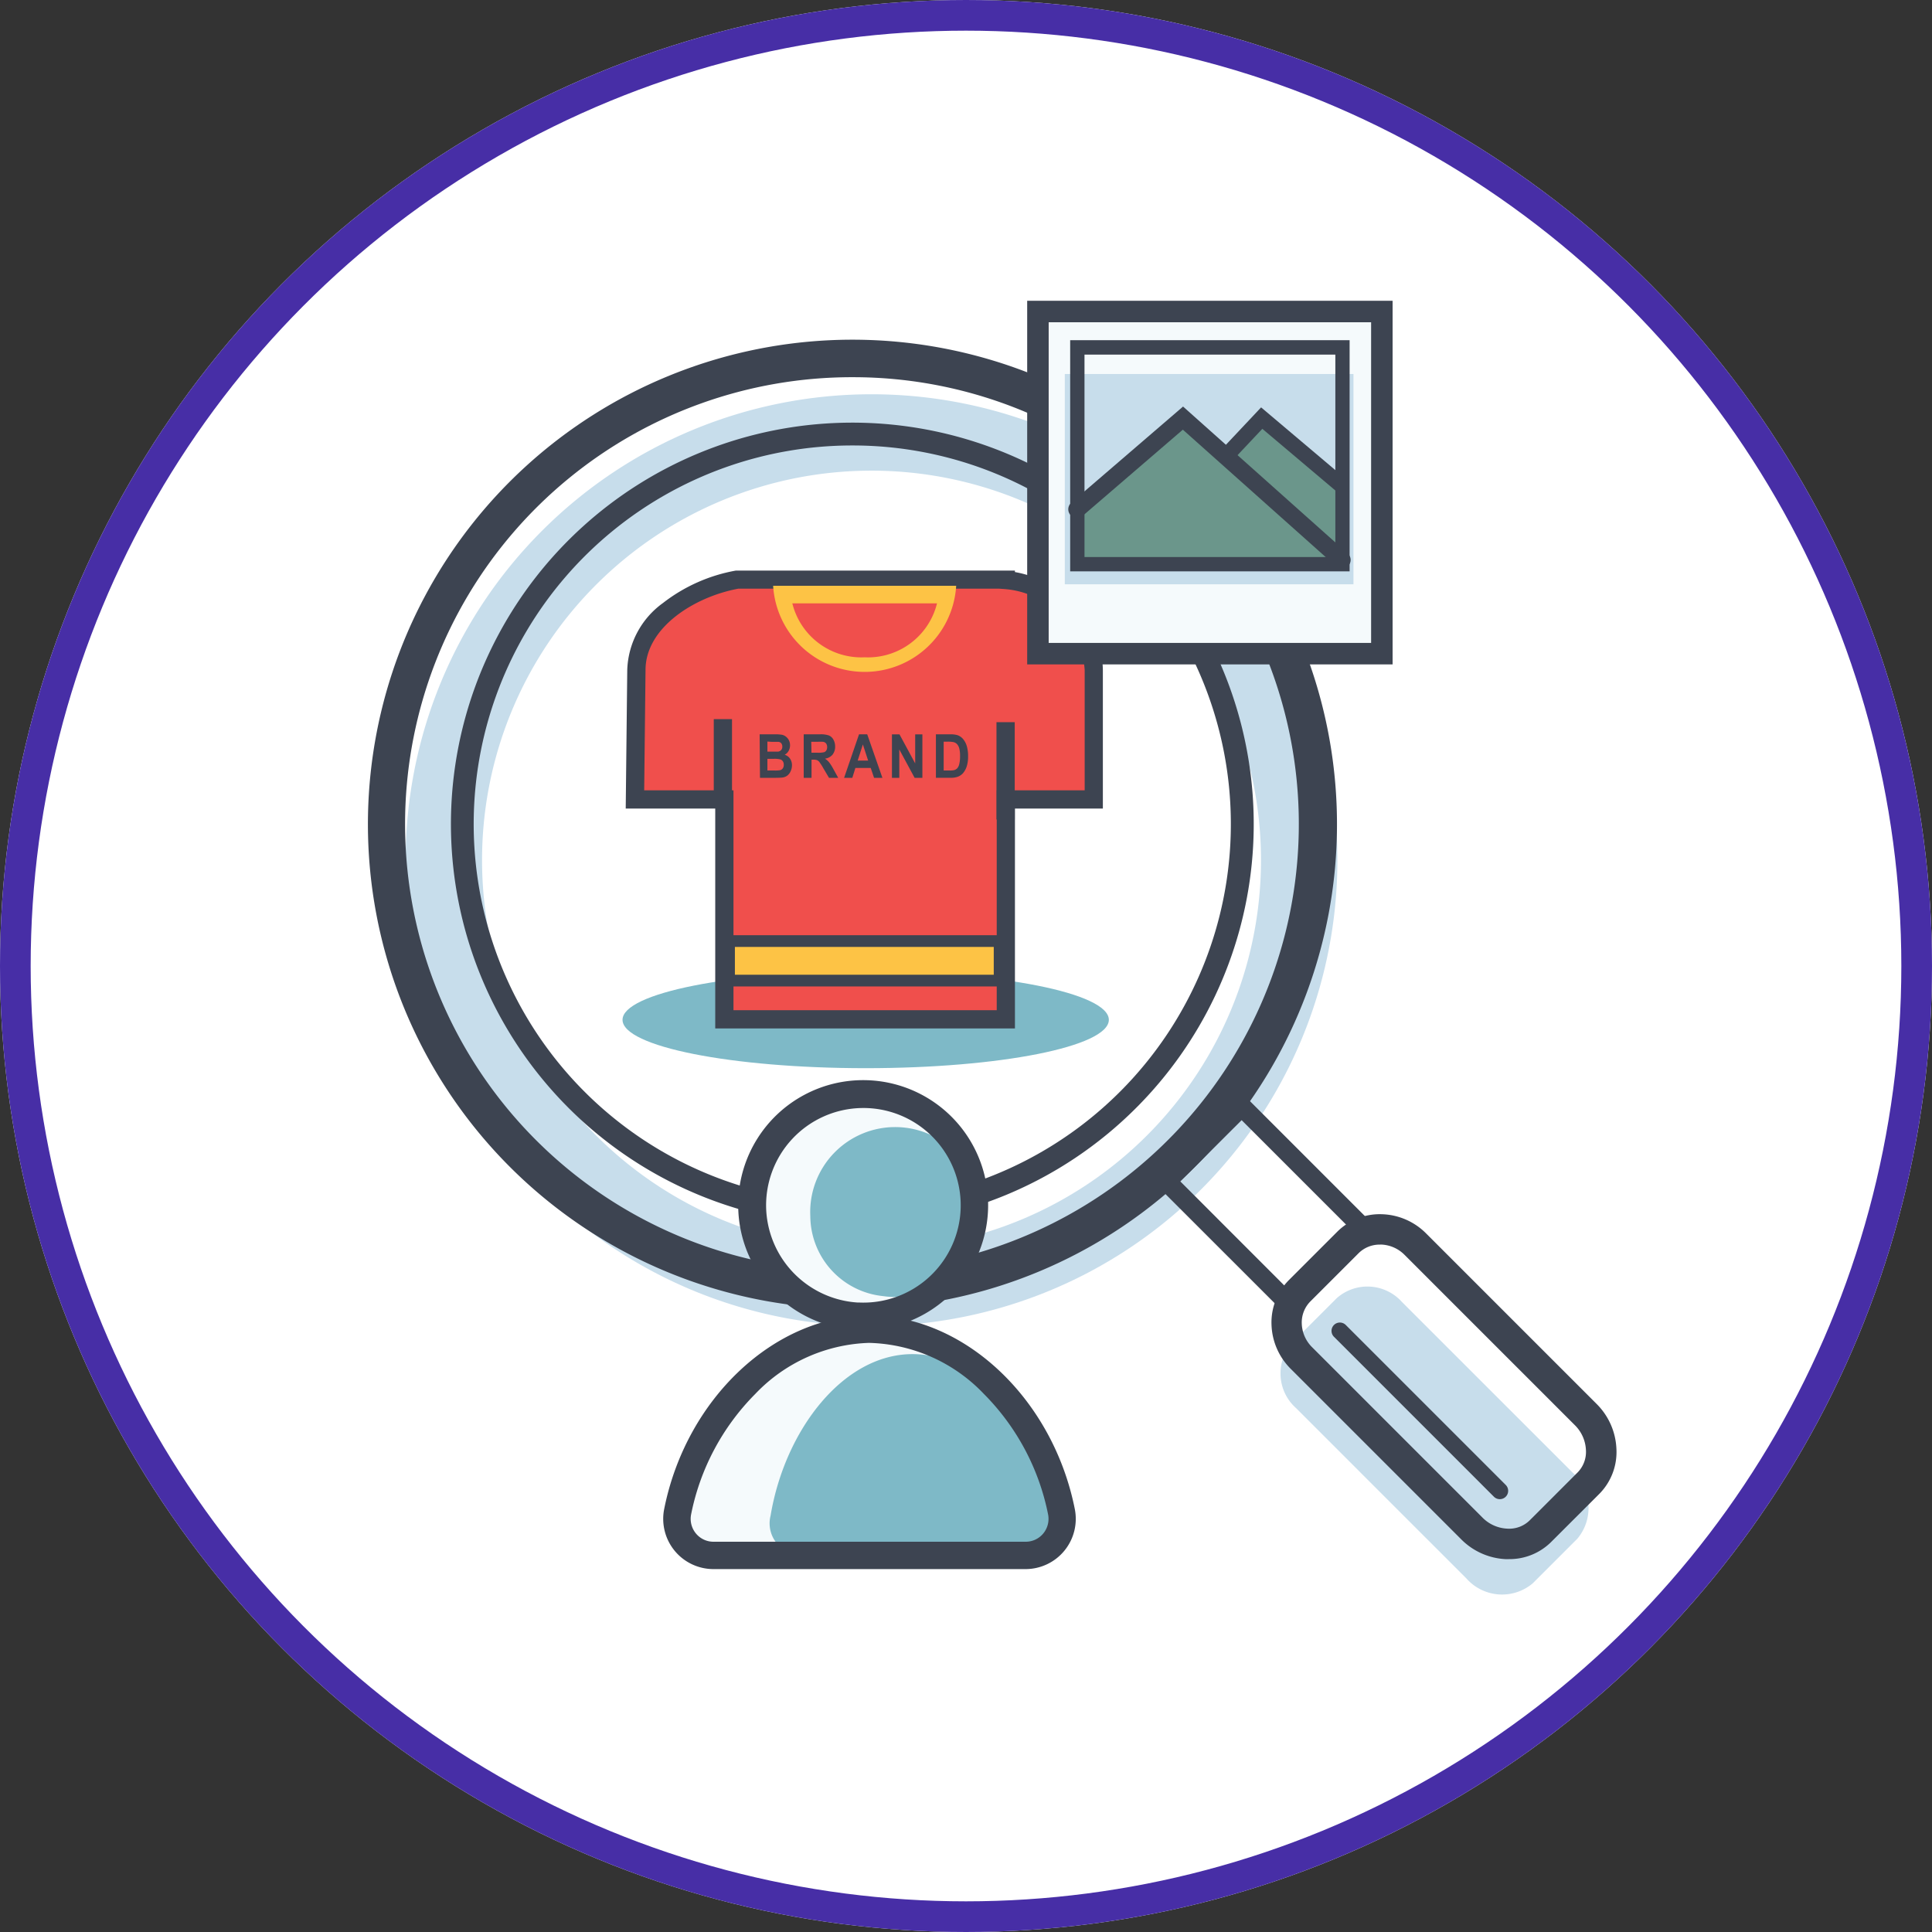 <svg xmlns="http://www.w3.org/2000/svg" xmlns:xlink="http://www.w3.org/1999/xlink" width="63" height="63" viewBox="0 0 63 63">
  <rect x="0" y="0" width="63" height="63" fill="#333333" stroke="none"/>
  <defs>
    <clipPath id="clip-path">
      <rect id="Rectángulo_3828" data-name="Rectángulo 3828" width="40.74" height="42.192" fill="none"/>
    </clipPath>
  </defs>
  <g id="Grupo_17476" data-name="Grupo 17476" transform="translate(-546 -6844)">
    <g id="Grupo_17461" data-name="Grupo 17461">
      <g id="Elipse_957" data-name="Elipse 957" transform="translate(546 6844)" fill="#fff" stroke="#472ea6" stroke-width="1">
        <circle cx="31.5" cy="31.5" r="31.5" stroke="none"/>
        <circle cx="31.5" cy="31.5" r="31" fill="none"/>
      </g>
      <g id="Grupo_12403" data-name="Grupo 12403" transform="translate(557.972 6853.808)">
        <g id="Grupo_12402" data-name="Grupo 12402" clip-path="url(#clip-path)">
          <path id="Trazado_36540" data-name="Trazado 36540" d="M99.9,222.189c0,.871-3.55,1.577-7.929,1.577s-7.929-.706-7.929-1.577,3.55-1.577,7.929-1.577,7.929.706,7.929,1.577" transform="translate(-75.714 -198.742)" fill="#7eb9c7"/>
          <path id="Trazado_36541" data-name="Trazado 36541" d="M88.137,94.645v0c0-1.556,1.712-2.659,3.3-2.946h8.751v.015a3.129,3.129,0,0,1,2.868,2.931v4.225h-2.868v7.171H91.005V98.866H88.09Z" transform="translate(-79.357 -82.605)" fill="#f04f4c"/>
          <path id="Trazado_36542" data-name="Trazado 36542" d="M97.748,103.631H87.975V96.46H85.056l.05-4.522a2.8,2.8,0,0,1,1.164-2.18A5.422,5.422,0,0,1,88.646,88.7l.053,0h9.048v.048a3.57,3.57,0,0,1,1.882.972,3.114,3.114,0,0,1,.986,2.223V96.46H97.748Zm-9.178-.595h8.584V95.866h2.868V91.944a2.837,2.837,0,0,0-2.592-2.64l-.2-.014H88.727c-1.472.275-3.025,1.292-3.025,2.648v.008l-.044,3.92h2.912Z" transform="translate(-76.624 -79.902)" fill="#3d4451"/>
          <path id="Trazado_36543" data-name="Trazado 36543" d="M139.271,93.7h-5.726a2.99,2.99,0,0,0,5.969,0Zm-2.741,2.333a2.319,2.319,0,0,1-2.359-1.759h4.718a2.319,2.319,0,0,1-2.358,1.759" transform="translate(-120.306 -84.407)" fill="#fdc345"/>
          <path id="Trazado_36544" data-name="Trazado 36544" d="M129.111,142.612h.5a1.282,1.282,0,0,1,.222.014.3.3,0,0,1,.131.059.351.351,0,0,1,.1.119.355.355,0,0,1,.038.166.364.364,0,0,1-.047.183.308.308,0,0,1-.128.125.328.328,0,0,1,.176.129.373.373,0,0,1,.062.214.469.469,0,0,1-.04.188.372.372,0,0,1-.108.146.331.331,0,0,1-.169.067q-.063.008-.3.01h-.426Zm.253.236v.328h.166q.148,0,.183,0a.159.159,0,0,0,.1-.051.162.162,0,0,0,.037-.111.17.17,0,0,0-.032-.107.139.139,0,0,0-.1-.05q-.038,0-.216,0Zm0,.564v.38h.234a1.007,1.007,0,0,0,.173-.009.152.152,0,0,0,.092-.057.19.19,0,0,0,.035-.121.2.2,0,0,0-.027-.108.157.157,0,0,0-.079-.065.76.76,0,0,0-.224-.02Z" transform="translate(-116.312 -128.475)" fill="#3d4451"/>
          <path id="Trazado_36545" data-name="Trazado 36545" d="M143.61,144.031v-1.419h.532a.809.809,0,0,1,.291.038.3.3,0,0,1,.146.136.451.451,0,0,1,.055.224.411.411,0,0,1-.083.264.38.38,0,0,1-.248.131.606.606,0,0,1,.135.119,1.62,1.62,0,0,1,.144.23l.153.277h-.3l-.183-.309a2.009,2.009,0,0,0-.133-.209.2.2,0,0,0-.076-.059.371.371,0,0,0-.127-.016h-.051v.593Zm.253-.819h.187a.854.854,0,0,0,.227-.017.139.139,0,0,0,.071-.06.2.2,0,0,0,.026-.107.186.186,0,0,0-.034-.116.149.149,0,0,0-.1-.056,1.839,1.839,0,0,0-.184,0h-.2Z" transform="translate(-129.374 -128.475)" fill="#3d4451"/>
          <path id="Trazado_36546" data-name="Trazado 36546" d="M158.072,144.031H157.8l-.109-.322h-.5l-.1.322h-.268l.487-1.419h.267Zm-.465-.562-.172-.527-.169.527Z" transform="translate(-141.27 -128.475)" fill="#3d4451"/>
          <path id="Trazado_36547" data-name="Trazado 36547" d="M172.625,144.032v-1.419h.246l.512.948v-.948h.235v1.419h-.253l-.5-.926v.926Z" transform="translate(-155.512 -128.475)" fill="#3d4451"/>
          <path id="Trazado_36548" data-name="Trazado 36548" d="M187.089,142.612h.462a.8.8,0,0,1,.238.027.413.413,0,0,1,.189.131.642.642,0,0,1,.119.23,1.176,1.176,0,0,1,.041.336,1.047,1.047,0,0,1-.038.3.643.643,0,0,1-.134.251.435.435,0,0,1-.178.113.679.679,0,0,1-.224.03h-.475Zm.253.24v.94h.189a.616.616,0,0,0,.153-.013.226.226,0,0,0,.1-.059.313.313,0,0,0,.066-.137,1.046,1.046,0,0,0,.026-.26.959.959,0,0,0-.026-.253.337.337,0,0,0-.072-.137.231.231,0,0,0-.117-.067,1.013,1.013,0,0,0-.207-.014Z" transform="translate(-168.542 -128.475)" fill="#3d4451"/>
          <path id="Trazado_36549" data-name="Trazado 36549" d="M38.592,35.2a15.192,15.192,0,1,0,0,21.485,15.192,15.192,0,0,0,0-21.485M36.83,54.922a12.7,12.7,0,1,1,0-17.961,12.7,12.7,0,0,1,0,17.961" transform="translate(-11.403 -27.702)" fill="#c7ddeb"/>
          <path id="Trazado_36550" data-name="Trazado 36550" d="M309.95,330.3a1.551,1.551,0,0,1,.159,2.155l-1.462,1.462a1.551,1.551,0,0,1-2.155-.159l-5.56-5.56a1.511,1.511,0,0,1-.13-2.125l1.462-1.462a1.511,1.511,0,0,1,2.125.13Z" transform="translate(-270.643 -292.091)" fill="#c7ddeb"/>
          <path id="Trazado_36551" data-name="Trazado 36551" d="M15.813,44.231a15.8,15.8,0,1,1,11.181-4.624,15.763,15.763,0,0,1-11.181,4.624m0-30.377a14.572,14.572,0,1,0,10.3,4.268,14.476,14.476,0,0,0-10.3-4.268" transform="translate(0 -11.362)" fill="#3d4451"/>
          <path id="Trazado_36552" data-name="Trazado 36552" d="M40.505,66.263a13.089,13.089,0,1,1,9.26-3.829,13.054,13.054,0,0,1-9.26,3.829m0-25.434a12.345,12.345,0,1,0,8.733,3.612,12.311,12.311,0,0,0-8.733-3.612" transform="translate(-24.693 -36.111)" fill="#3d4451"/>
          <path id="Trazado_36553" data-name="Trazado 36553" d="M262.945,267.893l-4.511-4.51,2.893-2.893,4.51,4.511Zm-3.614-4.51L262.945,267l2-2-3.614-3.614Z" transform="translate(-232.815 -234.667)" fill="#3d4451"/>
          <path id="Trazado_36554" data-name="Trazado 36554" d="M307.258,313.514l-.084,0a1.965,1.965,0,0,1-1.307-.578l-5.56-5.56a1.9,1.9,0,0,1-.564-1.3,1.737,1.737,0,0,1,.507-1.287l1.569-1.569a1.734,1.734,0,0,1,1.288-.507,1.9,1.9,0,0,1,1.3.563l5.56,5.56a1.966,1.966,0,0,1,.578,1.307,1.716,1.716,0,0,1-.492,1.307l-1.569,1.569a1.707,1.707,0,0,1-1.223.494m-4.2-10.256a1.2,1.2,0,0,0-.855.348l-1.569,1.569a1.2,1.2,0,0,0-.347.888,1.356,1.356,0,0,0,.4.925l5.56,5.56a1.442,1.442,0,0,0,.945.419,1.183,1.183,0,0,0,.9-.333l1.569-1.569a1.177,1.177,0,0,0,.333-.9,1.442,1.442,0,0,0-.419-.945l-5.56-5.56a1.356,1.356,0,0,0-.925-.4h-.034" transform="translate(-270.029 -272.704)" fill="#3d4451"/>
          <path id="Trazado_36555" data-name="Trazado 36555" d="M305.22,311.7l-.094,0a2.189,2.189,0,0,1-1.456-.644l-5.56-5.56a2.122,2.122,0,0,1-.629-1.45,1.959,1.959,0,0,1,.573-1.452l1.569-1.569a1.963,1.963,0,0,1,1.452-.573,2.122,2.122,0,0,1,1.45.629l5.56,5.56a2.19,2.19,0,0,1,.643,1.456,1.937,1.937,0,0,1-.558,1.475L306.6,311.14a1.928,1.928,0,0,1-1.381.559m-4.2-10.256a.973.973,0,0,0-.7.282l-1.569,1.569a.975.975,0,0,0-.282.724,1.133,1.133,0,0,0,.339.773l5.56,5.56a1.214,1.214,0,0,0,.8.354.954.954,0,0,0,.73-.267l1.569-1.569a.956.956,0,0,0,.268-.73,1.215,1.215,0,0,0-.353-.8l-5.56-5.56a1.132,1.132,0,0,0-.773-.338h-.028" transform="translate(-267.991 -270.666)" fill="#3d4451"/>
          <path id="Trazado_36556" data-name="Trazado 36556" d="M322.713,341.862a.271.271,0,0,1-.193-.08l-5.215-5.215a.272.272,0,0,1,.385-.385l5.215,5.215a.272.272,0,0,1-.193.465" transform="translate(-285.778 -302.784)" fill="#3d4451"/>
          <rect id="Rectángulo_3822" data-name="Rectángulo 3822" width="11.215" height="11.157" transform="translate(21.873 0.35)" fill="#f5fafc"/>
          <rect id="Rectángulo_3823" data-name="Rectángulo 3823" width="8.645" height="7.068" transform="translate(23.158 1.519)" fill="#f5fafc"/>
          <path id="Trazado_36557" data-name="Trazado 36557" d="M233.517,41.567l3.456-2.973,5.183,4.624" transform="translate(-210.368 -34.769)" fill="#f5fafc"/>
          <path id="Trazado_36558" data-name="Trazado 36558" d="M282.453,39.839l1.171-1.245L286.24,40.8" transform="translate(-254.452 -34.768)" fill="#f5fafc"/>
          <rect id="Rectángulo_3824" data-name="Rectángulo 3824" width="9.413" height="6.857" transform="translate(22.75 2.388)" fill="#c7ddeb"/>
          <path id="Trazado_36559" data-name="Trazado 36559" d="M286.241,43.009v-2.2l-2.617-2.211-1.171,1.245Z" transform="translate(-254.453 -34.769)" fill="#6b968b"/>
          <path id="Trazado_36560" data-name="Trazado 36560" d="M241.56,43.219l-5.183-4.624-3.456,2.973v1.678" transform="translate(-209.831 -34.769)" fill="#6b968b"/>
          <path id="Trazado_36561" data-name="Trazado 36561" d="M229.028,11.857H217.112V0h11.916Zm-11.215-.7h10.514V.7H217.813Z" transform="translate(-195.589)" fill="#3d4451"/>
          <path id="Trazado_36562" data-name="Trazado 36562" d="M240.365,20.5h-9.112V12.962h9.112Zm-8.645-.467H239.9v-6.6H231.72Z" transform="translate(-208.328 -11.677)" fill="#3d4451"/>
          <path id="Trazado_36563" data-name="Trazado 36563" d="M239.58,40.077a.282.282,0,0,1-.189-.072l-5-4.459-3.267,2.811a.283.283,0,1,1-.37-.43l3.644-3.135,5.369,4.79a.283.283,0,0,1-.189.495" transform="translate(-207.792 -31.343)" fill="#3d4451"/>
          <path id="Trazado_36564" data-name="Trazado 36564" d="M284.394,37.822l-2.433-2.055-1.006,1.069-.37-.348,1.336-1.42,2.8,2.366Z" transform="translate(-252.77 -31.592)" fill="#3d4451"/>
          <rect id="Rectángulo_3825" data-name="Rectángulo 3825" width="8.823" height="1.289" transform="translate(11.799 20.878)" fill="#fdc345"/>
          <path id="Trazado_36565" data-name="Trazado 36565" d="M126.3,210.357h-9.2v-1.671h9.2Zm-8.823-.382h8.441v-.907h-8.441Z" transform="translate(-105.485 -187.998)" fill="#3d4451"/>
          <path id="Trazado_36566" data-name="Trazado 36566" d="M130.125,268.292a3.619,3.619,0,1,0-3.428-3.424,3.619,3.619,0,0,0,3.428,3.424" transform="translate(-114.133 -235.18)" fill="#f5fafc"/>
          <path id="Trazado_36567" data-name="Trazado 36567" d="M113.226,345.66a1.192,1.192,0,0,0,1.166-1.429c-.627-3.14-3.19-5.949-6.257-5.949s-5.629,2.809-6.256,5.949a1.192,1.192,0,0,0,1.166,1.429Z" transform="translate(-91.758 -304.748)" fill="#f5fafc"/>
          <path id="Trazado_36568" data-name="Trazado 36568" d="M148.118,277.313a2.77,2.77,0,1,0-2.37-2.609,2.639,2.639,0,0,0,2.37,2.609" transform="translate(-131.297 -244.857)" fill="#7eb9c7"/>
          <path id="Trazado_36569" data-name="Trazado 36569" d="M140.943,353a1.019,1.019,0,0,0,.863-1.265c-.464-2.78-2.36-5.266-4.629-5.266s-4.165,2.487-4.628,5.266a1.019,1.019,0,0,0,.863,1.265Z" transform="translate(-119.393 -312.121)" fill="#7eb9c7"/>
          <path id="Trazado_36570" data-name="Trazado 36570" d="M126.255,264.69q-.1,0-.2-.005h0a4.075,4.075,0,1,1,.2.005m-.159-.9a3.173,3.173,0,1,0-3-3A3.188,3.188,0,0,0,126.1,263.793Z" transform="translate(-110.082 -231.126)" fill="#3d4451"/>
          <path id="Trazado_36571" data-name="Trazado 36571" d="M109.174,342.052H98.993a1.638,1.638,0,0,1-1.6-1.962c.718-3.6,3.6-6.307,6.694-6.307s5.976,2.712,6.694,6.307a1.638,1.638,0,0,1-1.6,1.962m-5.091-7.377a5.348,5.348,0,0,0-3.729,1.667,7.7,7.7,0,0,0-2.09,3.923.749.749,0,0,0,.155.624.739.739,0,0,0,.574.271h10.181a.739.739,0,0,0,.574-.271.749.749,0,0,0,.155-.624,7.7,7.7,0,0,0-2.09-3.922,5.35,5.35,0,0,0-3.729-1.667" transform="translate(-87.706 -300.694)" fill="#3d4451"/>
          <rect id="Rectángulo_3826" data-name="Rectángulo 3826" width="0.595" height="2.875" transform="translate(11.303 13.642)" fill="#3d4451"/>
          <rect id="Rectángulo_3827" data-name="Rectángulo 3827" width="0.595" height="3.172" transform="translate(20.522 13.741)" fill="#3d4451"/>
        </g>
      </g>
    </g>
  </g>
</svg>
